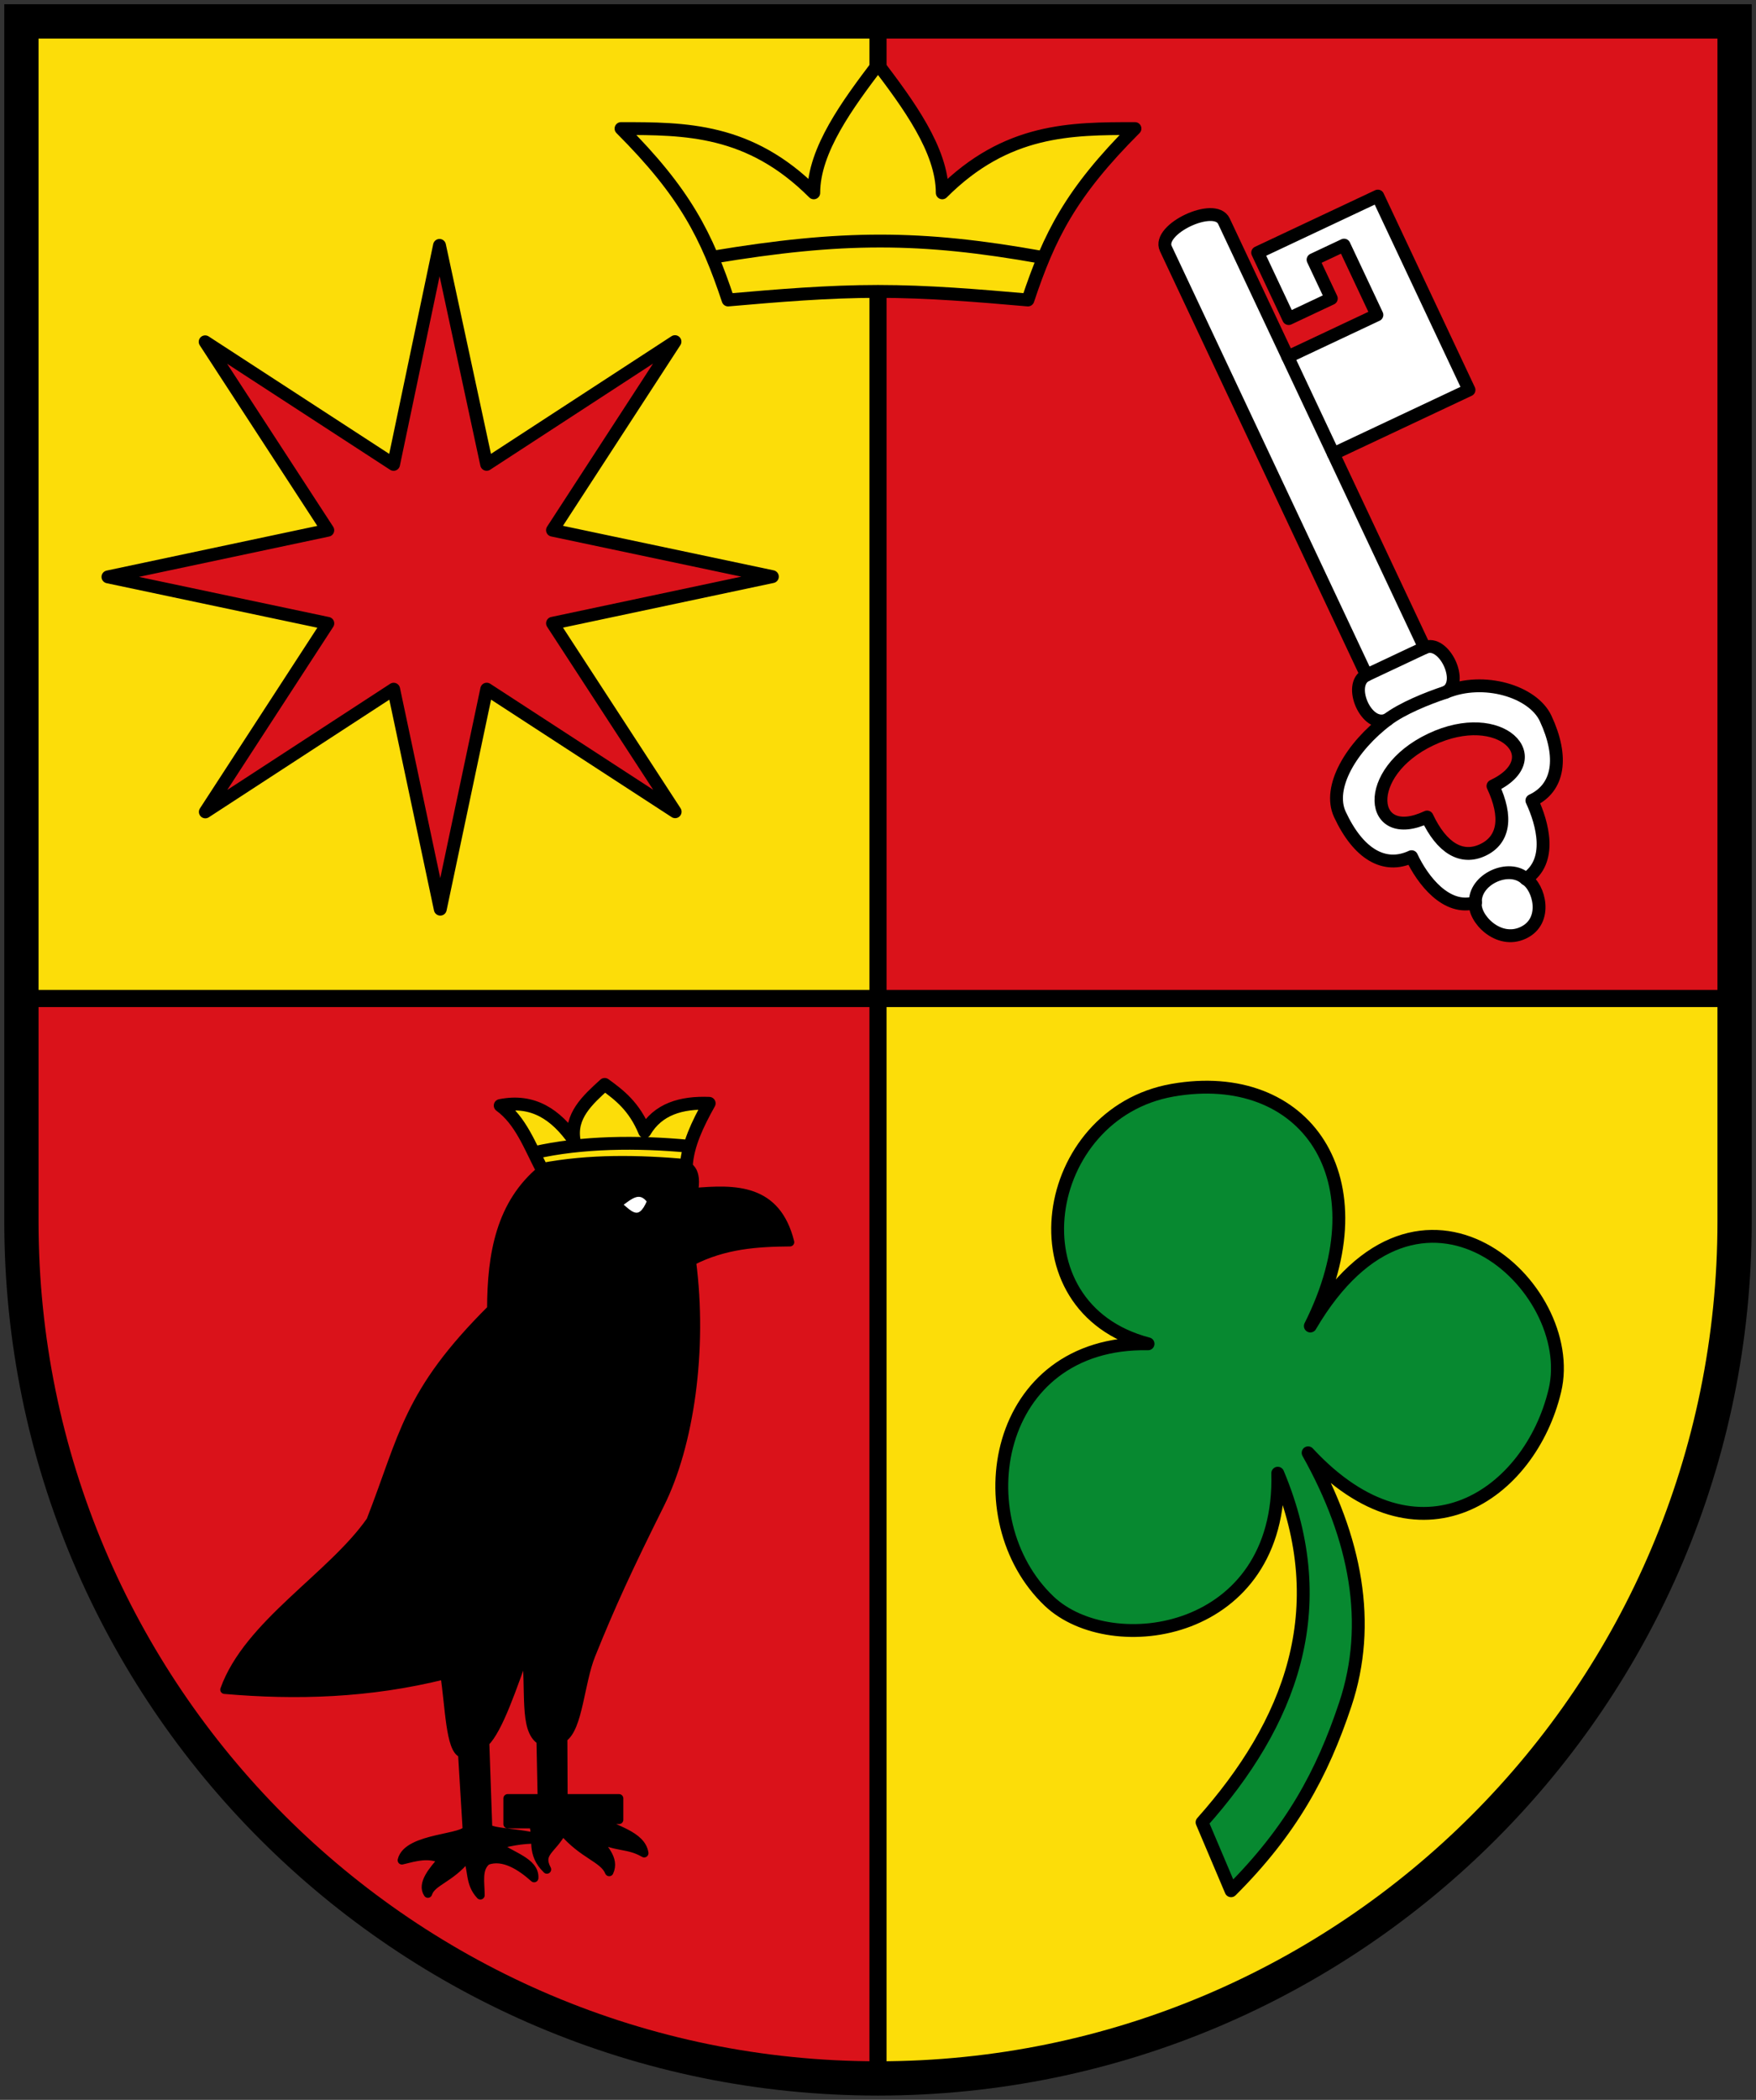<svg xmlns="http://www.w3.org/2000/svg" height="490" width="410"><rect width="100%" height="100%" fill="#333333" stroke="none"/><path d="M8 5v228h197V5z" fill="#fcdd09" fill-rule="evenodd"/><path d="M205 5v228h197V5z" fill="#da121a" fill-rule="evenodd"/><path d="M205 233v252c85.732 2.88 197-78.399 197-200v-52z" fill="#fcdd09" fill-rule="evenodd"/><path d="M205 233v252C119.268 487.88 8 406.601 8 285v-52z" fill="#da121a" fill-rule="evenodd"/><path d="M280.663 425.24c20.514-23.025 31.02-49.639 17.674-81.467 1.04 37.957-38.805 43.682-53.375 29.854-20.038-19.016-13.143-60.726 23.091-60.049-32.428-8.48-25.106-53.766 5.71-59.173 30.816-5.408 49.562 20.486 32.182 55.02 25.621-43.709 62.84-9.127 57.097 15.054-5.742 24.18-31.641 42.597-57.616 14.534 11.227 19.998 14.94 39.897 8.698 58.654-5.415 16.273-12.631 29.521-26.687 43.54z" fill="#078930" fill-rule="evenodd" stroke="#000" stroke-width="3" stroke-linecap="round" stroke-linejoin="round"/><path d="M285.768 51.614l14.907 31.667 20.81-9.797-7.667-16.285-7.238 3.407 4.26 9.048-9.953 4.685-7.24-15.381 28.047-13.204 21.296 45.238-31.667 14.908 21.297 45.237c4.523-2.13 9.422 8.276 4.898 10.405 8.867-3.681 20.405-.234 23.364 6.11 4.206 9.02 3.136 16.191-3.208 19.15 2.536 5.437 4.866 14.175-1.395 18.304 3.087 1.862 5.25 9.79-.63 12.559-5.881 2.769-11.684-3.499-11.152-7.065-6.767 2.052-12.383-5.26-14.919-10.697-6.344 2.958-12.413-.592-16.73-9.852-2.96-6.345 2.697-15.829 11.098-22.12-4.905 2.276-9.422-8.275-4.898-10.405l-46.851-99.523c-2.13-4.524 11.441-10.913 13.571-6.389z" fill="#fff" fill-rule="evenodd" stroke="#000" stroke-width="3" stroke-linecap="round" stroke-linejoin="round"/><path d="M334.08 172.554c16.32-7.739 28.077 4.467 14.506 10.856 3.407 7.238 2.61 12.587-2.367 14.93-4.976 2.342-9.607-.452-13.014-7.69-13.572 6.39-15.445-10.358.875-18.096z" fill="#da121a" fill-rule="evenodd" stroke="#000" stroke-width="3" stroke-linecap="round" stroke-linejoin="round"/><path d="M344.497 210.6c-.3-5.377 7.856-9.18 11.782-5.494m-32.333-37.175c3.456-2.604 9.203-4.942 13.572-6.389m-18.47-4.016l13.572-6.389m-31.945-67.856l10.648 22.619" fill="none" stroke="#000" stroke-width="3" stroke-linecap="round" stroke-linejoin="round"/><path d="M103.814 390.858c-17.675 4.412-34.69 4.862-51.388 3.419 5.5-15.347 25.065-26.429 34.117-39.434 7.693-19.64 8.42-29.736 28.182-49.375.03-12.822 2.1-24.623 11.838-32.59l31.627-1.343c2.959.097 4.702 1.712 3.76 6.685 9.871-.867 19.348-.944 22.497 11.635-7.643.06-15.285.539-22.928 4.456 2.685 20.626-.475 42.785-7.382 56.642-7.388 14.822-11.46 23.636-16.128 35.244-2.599 6.464-2.94 17.01-6.54 19.384l.065 14.067h13v5h-5c3.844 2.303 10.246 3.582 10.872 7.783-3.765-2.196-6.338-1.18-11.296-3.681 1.51 2.439 4.579 4.924 3.13 8.061-1.333-3.238-6.1-3.944-10.884-9.618-2.388 4.52-5.761 5.071-3.665 9.036-3.828-3.71-2.105-7.054-3.157-10.58h-6v-6h8l-.277-13.491c-4.11-2.556-2.32-11.704-3.479-21.01-3.177 8.78-6.355 18.337-9.532 21.471l.69 19.795c.047 1.37 9.667 1.258 12.666 2.9-3.286-.316-6.835.236-10.59 1.253 3.114 2.555 8.93 3.799 8.7 7.665-2.975-2.664-7.143-5.486-11.036-4.032-2.292 1.788-1.506 5.114-1.51 8.046-2.743-2.896-1.709-6.343-3.162-8.688-3.919 4.876-8.205 5.476-9.097 8.292-1.544-2.249 1.187-5.428 3.387-7.91-3.15-1.597-6.3-.625-9.45.145 1.308-5.514 15.31-4.948 15.16-7.411l-1.064-17.497c-2.896-.786-3.002-11.335-4.126-18.319z" fill-rule="evenodd" stroke="#000" stroke-width="2" stroke-linecap="round" stroke-linejoin="round"/><path d="M150.53 264.076c3.1-5.275 8.501-6.866 15.053-6.618-2.71 4.834-5.02 9.669-5.334 14.504-11.229-.971-22.457-1.207-33.686.916-2.82-5.404-5.005-11.444-9.773-14.901 7.693-1.542 13.016 2.129 17.26 8.175-1-5.72 3.07-9.413 7.136-13.106 3.464 2.512 6.896 5.13 9.344 11.03z" fill="#fcdd09" fill-rule="evenodd" stroke="#000" stroke-width="3" stroke-linecap="round" stroke-linejoin="round"/><path d="M124.748 268.983c10.933-2.531 24.214-2.642 36.138-1.501" fill="none" stroke="#000" stroke-width="3" stroke-linecap="round" stroke-linejoin="round"/><path d="M144.82 281.075c2.25-1.58 4.498-3.85 6.748-.778-2.25 5.44-4.499 2.675-6.748.778z" fill="#fff" fill-rule="evenodd" stroke="#000"/><path d="M5 5v280c0 110.457 89.543 200 200 200s200-89.543 200-200V5z" fill="none" stroke="#000" stroke-width="8"/><path d="M8 233h394M205 5v480" fill="none" stroke="#000" stroke-width="4"/><path d="M170 70c-5-15-10-25-25-40 15 0 30 0 45 15 0-10 8.02-20.792 15-30 6.98 9.208 15 20 15 30 15-15 30-15 45-15-15 15-20 25-25 40-11.667-1.014-23.306-2-35-2-11.694 0-23.333.986-35 2z" fill="#fcdd09" fill-rule="evenodd" stroke="#000" stroke-width="3" stroke-linecap="round" stroke-linejoin="round"/><path d="M166.516 60c30-5 48.484-5 76.484 0" fill="none" stroke="#000" stroke-width="3" stroke-linecap="round" stroke-linejoin="round"/><path d="M47.902 79.76l43.994 28.604 10.722-51.102 11.006 51.094 43.974-28.636-28.604 43.994 51.343 10.845-51.335 10.884 28.636 43.973-43.994-28.603-10.845 51.342-10.884-51.334-43.973 28.634 28.603-43.994-51.342-10.845 51.334-10.883z" fill="#da121a" fill-rule="evenodd" stroke="#000" stroke-width="3" stroke-linecap="round" stroke-linejoin="round"/></svg>